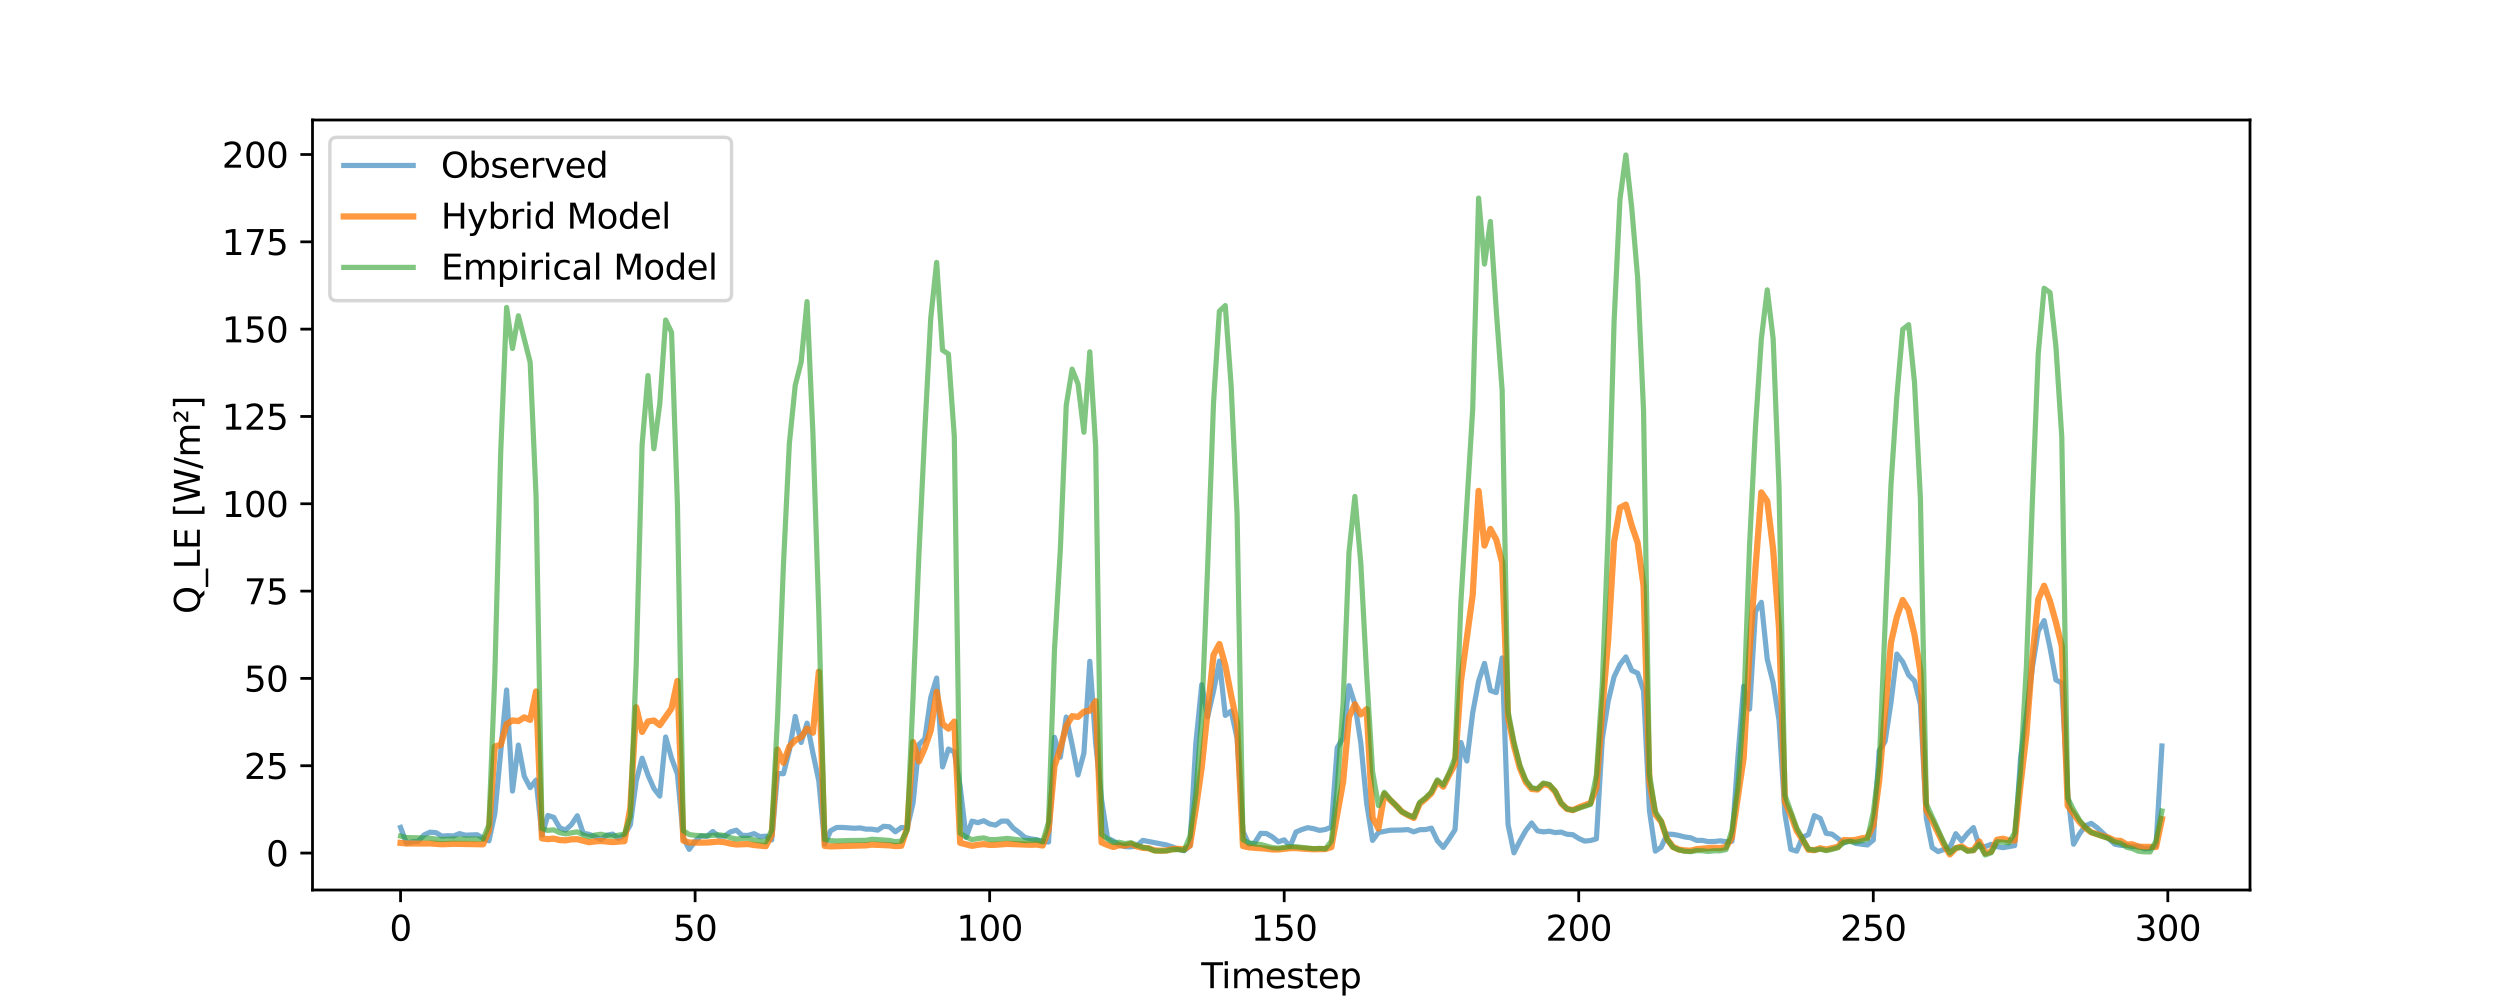 <?xml version="1.0" encoding="utf-8" standalone="no"?>
<!DOCTYPE svg PUBLIC "-//W3C//DTD SVG 1.1//EN"
  "http://www.w3.org/Graphics/SVG/1.1/DTD/svg11.dtd">
<svg xmlns:xlink="http://www.w3.org/1999/xlink" width="720pt" height="288pt" viewBox="0 0 720 288" xmlns="http://www.w3.org/2000/svg" version="1.1">
 <defs>
  <style type="text/css">*{stroke-linejoin: round; stroke-linecap: butt}</style>
 </defs>
 <g id="figure_1">
  <g id="patch_1">
   <path d="M 0 288 
L 720 288 
L 720 0 
L 0 0 
z
" style="fill: #ffffff"/>
  </g>
  <g id="axes_1">
   <g id="patch_2">
    <path d="M 90 256.32 
L 648 256.32 
L 648 34.56 
L 90 34.56 
z
" style="fill: #ffffff"/>
   </g>
   <g id="matplotlib.axis_1">
    <g id="xtick_1">
     <g id="line2d_1">
      <defs>
       <path id="ma897532a54" d="M 0 0 
L 0 3.5 
" style="stroke: #000000; stroke-width: 0.8"/>
      </defs>
      <g>
       <use xlink:href="#ma897532a54" x="115.364" y="256.32" style="stroke: #000000; stroke-width: 0.8"/>
      </g>
     </g>
     <g id="text_1">
      <!-- 0 -->
      <g transform="translate(112.182 270.918) scale(0.1 -0.1)">
       <defs>
        <path id="DejaVuSans-30" d="M 2034 4250 
Q 1547 4250 1301 3770 
Q 1056 3291 1056 2328 
Q 1056 1369 1301 889 
Q 1547 409 2034 409 
Q 2525 409 2770 889 
Q 3016 1369 3016 2328 
Q 3016 3291 2770 3770 
Q 2525 4250 2034 4250 
z
M 2034 4750 
Q 2819 4750 3233 4129 
Q 3647 3509 3647 2328 
Q 3647 1150 3233 529 
Q 2819 -91 2034 -91 
Q 1250 -91 836 529 
Q 422 1150 422 2328 
Q 422 3509 836 4129 
Q 1250 4750 2034 4750 
z
" transform="scale(0.016)"/>
       </defs>
       <use xlink:href="#DejaVuSans-30"/>
      </g>
     </g>
    </g>
    <g id="xtick_2">
     <g id="line2d_2">
      <g>
       <use xlink:href="#ma897532a54" x="200.192" y="256.32" style="stroke: #000000; stroke-width: 0.8"/>
      </g>
     </g>
     <g id="text_2">
      <!-- 50 -->
      <g transform="translate(193.829 270.918) scale(0.1 -0.1)">
       <defs>
        <path id="DejaVuSans-35" d="M 691 4666 
L 3169 4666 
L 3169 4134 
L 1269 4134 
L 1269 2991 
Q 1406 3038 1543 3061 
Q 1681 3084 1819 3084 
Q 2600 3084 3056 2656 
Q 3513 2228 3513 1497 
Q 3513 744 3044 326 
Q 2575 -91 1722 -91 
Q 1428 -91 1123 -41 
Q 819 9 494 109 
L 494 744 
Q 775 591 1075 516 
Q 1375 441 1709 441 
Q 2250 441 2565 725 
Q 2881 1009 2881 1497 
Q 2881 1984 2565 2268 
Q 2250 2553 1709 2553 
Q 1456 2553 1204 2497 
Q 953 2441 691 2322 
L 691 4666 
z
" transform="scale(0.016)"/>
       </defs>
       <use xlink:href="#DejaVuSans-35"/>
       <use xlink:href="#DejaVuSans-30" x="63.623"/>
      </g>
     </g>
    </g>
    <g id="xtick_3">
     <g id="line2d_3">
      <g>
       <use xlink:href="#ma897532a54" x="285.02" y="256.32" style="stroke: #000000; stroke-width: 0.8"/>
      </g>
     </g>
     <g id="text_3">
      <!-- 100 -->
      <g transform="translate(275.476 270.918) scale(0.1 -0.1)">
       <defs>
        <path id="DejaVuSans-31" d="M 794 531 
L 1825 531 
L 1825 4091 
L 703 3866 
L 703 4441 
L 1819 4666 
L 2450 4666 
L 2450 531 
L 3481 531 
L 3481 0 
L 794 0 
L 794 531 
z
" transform="scale(0.016)"/>
       </defs>
       <use xlink:href="#DejaVuSans-31"/>
       <use xlink:href="#DejaVuSans-30" x="63.623"/>
       <use xlink:href="#DejaVuSans-30" x="127.246"/>
      </g>
     </g>
    </g>
    <g id="xtick_4">
     <g id="line2d_4">
      <g>
       <use xlink:href="#ma897532a54" x="369.848" y="256.32" style="stroke: #000000; stroke-width: 0.8"/>
      </g>
     </g>
     <g id="text_4">
      <!-- 150 -->
      <g transform="translate(360.305 270.918) scale(0.1 -0.1)">
       <use xlink:href="#DejaVuSans-31"/>
       <use xlink:href="#DejaVuSans-35" x="63.623"/>
       <use xlink:href="#DejaVuSans-30" x="127.246"/>
      </g>
     </g>
    </g>
    <g id="xtick_5">
     <g id="line2d_5">
      <g>
       <use xlink:href="#ma897532a54" x="454.676" y="256.32" style="stroke: #000000; stroke-width: 0.8"/>
      </g>
     </g>
     <g id="text_5">
      <!-- 200 -->
      <g transform="translate(445.133 270.918) scale(0.1 -0.1)">
       <defs>
        <path id="DejaVuSans-32" d="M 1228 531 
L 3431 531 
L 3431 0 
L 469 0 
L 469 531 
Q 828 903 1448 1529 
Q 2069 2156 2228 2338 
Q 2531 2678 2651 2914 
Q 2772 3150 2772 3378 
Q 2772 3750 2511 3984 
Q 2250 4219 1831 4219 
Q 1534 4219 1204 4116 
Q 875 4013 500 3803 
L 500 4441 
Q 881 4594 1212 4672 
Q 1544 4750 1819 4750 
Q 2544 4750 2975 4387 
Q 3406 4025 3406 3419 
Q 3406 3131 3298 2873 
Q 3191 2616 2906 2266 
Q 2828 2175 2409 1742 
Q 1991 1309 1228 531 
z
" transform="scale(0.016)"/>
       </defs>
       <use xlink:href="#DejaVuSans-32"/>
       <use xlink:href="#DejaVuSans-30" x="63.623"/>
       <use xlink:href="#DejaVuSans-30" x="127.246"/>
      </g>
     </g>
    </g>
    <g id="xtick_6">
     <g id="line2d_6">
      <g>
       <use xlink:href="#ma897532a54" x="539.505" y="256.32" style="stroke: #000000; stroke-width: 0.8"/>
      </g>
     </g>
     <g id="text_6">
      <!-- 250 -->
      <g transform="translate(529.961 270.918) scale(0.1 -0.1)">
       <use xlink:href="#DejaVuSans-32"/>
       <use xlink:href="#DejaVuSans-35" x="63.623"/>
       <use xlink:href="#DejaVuSans-30" x="127.246"/>
      </g>
     </g>
    </g>
    <g id="xtick_7">
     <g id="line2d_7">
      <g>
       <use xlink:href="#ma897532a54" x="624.333" y="256.32" style="stroke: #000000; stroke-width: 0.8"/>
      </g>
     </g>
     <g id="text_7">
      <!-- 300 -->
      <g transform="translate(614.789 270.918) scale(0.1 -0.1)">
       <defs>
        <path id="DejaVuSans-33" d="M 2597 2516 
Q 3050 2419 3304 2112 
Q 3559 1806 3559 1356 
Q 3559 666 3084 287 
Q 2609 -91 1734 -91 
Q 1441 -91 1130 -33 
Q 819 25 488 141 
L 488 750 
Q 750 597 1062 519 
Q 1375 441 1716 441 
Q 2309 441 2620 675 
Q 2931 909 2931 1356 
Q 2931 1769 2642 2001 
Q 2353 2234 1838 2234 
L 1294 2234 
L 1294 2753 
L 1863 2753 
Q 2328 2753 2575 2939 
Q 2822 3125 2822 3475 
Q 2822 3834 2567 4026 
Q 2313 4219 1838 4219 
Q 1578 4219 1281 4162 
Q 984 4106 628 3988 
L 628 4550 
Q 988 4650 1302 4700 
Q 1616 4750 1894 4750 
Q 2613 4750 3031 4423 
Q 3450 4097 3450 3541 
Q 3450 3153 3228 2886 
Q 3006 2619 2597 2516 
z
" transform="scale(0.016)"/>
       </defs>
       <use xlink:href="#DejaVuSans-33"/>
       <use xlink:href="#DejaVuSans-30" x="63.623"/>
       <use xlink:href="#DejaVuSans-30" x="127.246"/>
      </g>
     </g>
    </g>
    <g id="text_8">
     <!-- Timestep -->
     <g transform="translate(345.951 284.597) scale(0.1 -0.1)">
      <defs>
       <path id="DejaVuSans-54" d="M -19 4666 
L 3928 4666 
L 3928 4134 
L 2272 4134 
L 2272 0 
L 1638 0 
L 1638 4134 
L -19 4134 
L -19 4666 
z
" transform="scale(0.016)"/>
       <path id="DejaVuSans-69" d="M 603 3500 
L 1178 3500 
L 1178 0 
L 603 0 
L 603 3500 
z
M 603 4863 
L 1178 4863 
L 1178 4134 
L 603 4134 
L 603 4863 
z
" transform="scale(0.016)"/>
       <path id="DejaVuSans-6d" d="M 3328 2828 
Q 3544 3216 3844 3400 
Q 4144 3584 4550 3584 
Q 5097 3584 5394 3201 
Q 5691 2819 5691 2113 
L 5691 0 
L 5113 0 
L 5113 2094 
Q 5113 2597 4934 2840 
Q 4756 3084 4391 3084 
Q 3944 3084 3684 2787 
Q 3425 2491 3425 1978 
L 3425 0 
L 2847 0 
L 2847 2094 
Q 2847 2600 2669 2842 
Q 2491 3084 2119 3084 
Q 1678 3084 1418 2786 
Q 1159 2488 1159 1978 
L 1159 0 
L 581 0 
L 581 3500 
L 1159 3500 
L 1159 2956 
Q 1356 3278 1631 3431 
Q 1906 3584 2284 3584 
Q 2666 3584 2933 3390 
Q 3200 3197 3328 2828 
z
" transform="scale(0.016)"/>
       <path id="DejaVuSans-65" d="M 3597 1894 
L 3597 1613 
L 953 1613 
Q 991 1019 1311 708 
Q 1631 397 2203 397 
Q 2534 397 2845 478 
Q 3156 559 3463 722 
L 3463 178 
Q 3153 47 2828 -22 
Q 2503 -91 2169 -91 
Q 1331 -91 842 396 
Q 353 884 353 1716 
Q 353 2575 817 3079 
Q 1281 3584 2069 3584 
Q 2775 3584 3186 3129 
Q 3597 2675 3597 1894 
z
M 3022 2063 
Q 3016 2534 2758 2815 
Q 2500 3097 2075 3097 
Q 1594 3097 1305 2825 
Q 1016 2553 972 2059 
L 3022 2063 
z
" transform="scale(0.016)"/>
       <path id="DejaVuSans-73" d="M 2834 3397 
L 2834 2853 
Q 2591 2978 2328 3040 
Q 2066 3103 1784 3103 
Q 1356 3103 1142 2972 
Q 928 2841 928 2578 
Q 928 2378 1081 2264 
Q 1234 2150 1697 2047 
L 1894 2003 
Q 2506 1872 2764 1633 
Q 3022 1394 3022 966 
Q 3022 478 2636 193 
Q 2250 -91 1575 -91 
Q 1294 -91 989 -36 
Q 684 19 347 128 
L 347 722 
Q 666 556 975 473 
Q 1284 391 1588 391 
Q 1994 391 2212 530 
Q 2431 669 2431 922 
Q 2431 1156 2273 1281 
Q 2116 1406 1581 1522 
L 1381 1569 
Q 847 1681 609 1914 
Q 372 2147 372 2553 
Q 372 3047 722 3315 
Q 1072 3584 1716 3584 
Q 2034 3584 2315 3537 
Q 2597 3491 2834 3397 
z
" transform="scale(0.016)"/>
       <path id="DejaVuSans-74" d="M 1172 4494 
L 1172 3500 
L 2356 3500 
L 2356 3053 
L 1172 3053 
L 1172 1153 
Q 1172 725 1289 603 
Q 1406 481 1766 481 
L 2356 481 
L 2356 0 
L 1766 0 
Q 1100 0 847 248 
Q 594 497 594 1153 
L 594 3053 
L 172 3053 
L 172 3500 
L 594 3500 
L 594 4494 
L 1172 4494 
z
" transform="scale(0.016)"/>
       <path id="DejaVuSans-70" d="M 1159 525 
L 1159 -1331 
L 581 -1331 
L 581 3500 
L 1159 3500 
L 1159 2969 
Q 1341 3281 1617 3432 
Q 1894 3584 2278 3584 
Q 2916 3584 3314 3078 
Q 3713 2572 3713 1747 
Q 3713 922 3314 415 
Q 2916 -91 2278 -91 
Q 1894 -91 1617 61 
Q 1341 213 1159 525 
z
M 3116 1747 
Q 3116 2381 2855 2742 
Q 2594 3103 2138 3103 
Q 1681 3103 1420 2742 
Q 1159 2381 1159 1747 
Q 1159 1113 1420 752 
Q 1681 391 2138 391 
Q 2594 391 2855 752 
Q 3116 1113 3116 1747 
z
" transform="scale(0.016)"/>
      </defs>
      <use xlink:href="#DejaVuSans-54"/>
      <use xlink:href="#DejaVuSans-69" x="57.959"/>
      <use xlink:href="#DejaVuSans-6d" x="85.742"/>
      <use xlink:href="#DejaVuSans-65" x="183.154"/>
      <use xlink:href="#DejaVuSans-73" x="244.678"/>
      <use xlink:href="#DejaVuSans-74" x="296.777"/>
      <use xlink:href="#DejaVuSans-65" x="335.986"/>
      <use xlink:href="#DejaVuSans-70" x="397.51"/>
     </g>
    </g>
   </g>
   <g id="matplotlib.axis_2">
    <g id="ytick_1">
     <g id="line2d_8">
      <defs>
       <path id="md0c79febe0" d="M 0 0 
L -3.5 0 
" style="stroke: #000000; stroke-width: 0.8"/>
      </defs>
      <g>
       <use xlink:href="#md0c79febe0" x="90" y="245.677" style="stroke: #000000; stroke-width: 0.8"/>
      </g>
     </g>
     <g id="text_9">
      <!-- 0 -->
      <g transform="translate(76.638 249.476) scale(0.1 -0.1)">
       <use xlink:href="#DejaVuSans-30"/>
      </g>
     </g>
    </g>
    <g id="ytick_2">
     <g id="line2d_9">
      <g>
       <use xlink:href="#md0c79febe0" x="90" y="220.529" style="stroke: #000000; stroke-width: 0.8"/>
      </g>
     </g>
     <g id="text_10">
      <!-- 25 -->
      <g transform="translate(70.275 224.329) scale(0.1 -0.1)">
       <use xlink:href="#DejaVuSans-32"/>
       <use xlink:href="#DejaVuSans-35" x="63.623"/>
      </g>
     </g>
    </g>
    <g id="ytick_3">
     <g id="line2d_10">
      <g>
       <use xlink:href="#md0c79febe0" x="90" y="195.382" style="stroke: #000000; stroke-width: 0.8"/>
      </g>
     </g>
     <g id="text_11">
      <!-- 50 -->
      <g transform="translate(70.275 199.181) scale(0.1 -0.1)">
       <use xlink:href="#DejaVuSans-35"/>
       <use xlink:href="#DejaVuSans-30" x="63.623"/>
      </g>
     </g>
    </g>
    <g id="ytick_4">
     <g id="line2d_11">
      <g>
       <use xlink:href="#md0c79febe0" x="90" y="170.235" style="stroke: #000000; stroke-width: 0.8"/>
      </g>
     </g>
     <g id="text_12">
      <!-- 75 -->
      <g transform="translate(70.275 174.034) scale(0.1 -0.1)">
       <defs>
        <path id="DejaVuSans-37" d="M 525 4666 
L 3525 4666 
L 3525 4397 
L 1831 0 
L 1172 0 
L 2766 4134 
L 525 4134 
L 525 4666 
z
" transform="scale(0.016)"/>
       </defs>
       <use xlink:href="#DejaVuSans-37"/>
       <use xlink:href="#DejaVuSans-35" x="63.623"/>
      </g>
     </g>
    </g>
    <g id="ytick_5">
     <g id="line2d_12">
      <g>
       <use xlink:href="#md0c79febe0" x="90" y="145.087" style="stroke: #000000; stroke-width: 0.8"/>
      </g>
     </g>
     <g id="text_13">
      <!-- 100 -->
      <g transform="translate(63.913 148.887) scale(0.1 -0.1)">
       <use xlink:href="#DejaVuSans-31"/>
       <use xlink:href="#DejaVuSans-30" x="63.623"/>
       <use xlink:href="#DejaVuSans-30" x="127.246"/>
      </g>
     </g>
    </g>
    <g id="ytick_6">
     <g id="line2d_13">
      <g>
       <use xlink:href="#md0c79febe0" x="90" y="119.94" style="stroke: #000000; stroke-width: 0.8"/>
      </g>
     </g>
     <g id="text_14">
      <!-- 125 -->
      <g transform="translate(63.913 123.739) scale(0.1 -0.1)">
       <use xlink:href="#DejaVuSans-31"/>
       <use xlink:href="#DejaVuSans-32" x="63.623"/>
       <use xlink:href="#DejaVuSans-35" x="127.246"/>
      </g>
     </g>
    </g>
    <g id="ytick_7">
     <g id="line2d_14">
      <g>
       <use xlink:href="#md0c79febe0" x="90" y="94.793" style="stroke: #000000; stroke-width: 0.8"/>
      </g>
     </g>
     <g id="text_15">
      <!-- 150 -->
      <g transform="translate(63.913 98.592) scale(0.1 -0.1)">
       <use xlink:href="#DejaVuSans-31"/>
       <use xlink:href="#DejaVuSans-35" x="63.623"/>
       <use xlink:href="#DejaVuSans-30" x="127.246"/>
      </g>
     </g>
    </g>
    <g id="ytick_8">
     <g id="line2d_15">
      <g>
       <use xlink:href="#md0c79febe0" x="90" y="69.645" style="stroke: #000000; stroke-width: 0.8"/>
      </g>
     </g>
     <g id="text_16">
      <!-- 175 -->
      <g transform="translate(63.913 73.445) scale(0.1 -0.1)">
       <use xlink:href="#DejaVuSans-31"/>
       <use xlink:href="#DejaVuSans-37" x="63.623"/>
       <use xlink:href="#DejaVuSans-35" x="127.246"/>
      </g>
     </g>
    </g>
    <g id="ytick_9">
     <g id="line2d_16">
      <g>
       <use xlink:href="#md0c79febe0" x="90" y="44.498" style="stroke: #000000; stroke-width: 0.8"/>
      </g>
     </g>
     <g id="text_17">
      <!-- 200 -->
      <g transform="translate(63.913 48.297) scale(0.1 -0.1)">
       <use xlink:href="#DejaVuSans-32"/>
       <use xlink:href="#DejaVuSans-30" x="63.623"/>
       <use xlink:href="#DejaVuSans-30" x="127.246"/>
      </g>
     </g>
    </g>
    <g id="text_18">
     <!-- Q_LE [W/m²] -->
     <g transform="translate(57.555 176.815) rotate(-90) scale(0.1 -0.1)">
      <defs>
       <path id="DejaVuSans-51" d="M 2522 4238 
Q 1834 4238 1429 3725 
Q 1025 3213 1025 2328 
Q 1025 1447 1429 934 
Q 1834 422 2522 422 
Q 3209 422 3611 934 
Q 4013 1447 4013 2328 
Q 4013 3213 3611 3725 
Q 3209 4238 2522 4238 
z
M 3406 84 
L 4238 -825 
L 3475 -825 
L 2784 -78 
Q 2681 -84 2626 -87 
Q 2572 -91 2522 -91 
Q 1538 -91 948 567 
Q 359 1225 359 2328 
Q 359 3434 948 4092 
Q 1538 4750 2522 4750 
Q 3503 4750 4090 4092 
Q 4678 3434 4678 2328 
Q 4678 1516 4351 937 
Q 4025 359 3406 84 
z
" transform="scale(0.016)"/>
       <path id="DejaVuSans-5f" d="M 3263 -1063 
L 3263 -1509 
L -63 -1509 
L -63 -1063 
L 3263 -1063 
z
" transform="scale(0.016)"/>
       <path id="DejaVuSans-4c" d="M 628 4666 
L 1259 4666 
L 1259 531 
L 3531 531 
L 3531 0 
L 628 0 
L 628 4666 
z
" transform="scale(0.016)"/>
       <path id="DejaVuSans-45" d="M 628 4666 
L 3578 4666 
L 3578 4134 
L 1259 4134 
L 1259 2753 
L 3481 2753 
L 3481 2222 
L 1259 2222 
L 1259 531 
L 3634 531 
L 3634 0 
L 628 0 
L 628 4666 
z
" transform="scale(0.016)"/>
       <path id="DejaVuSans-20" transform="scale(0.016)"/>
       <path id="DejaVuSans-5b" d="M 550 4863 
L 1875 4863 
L 1875 4416 
L 1125 4416 
L 1125 -397 
L 1875 -397 
L 1875 -844 
L 550 -844 
L 550 4863 
z
" transform="scale(0.016)"/>
       <path id="DejaVuSans-57" d="M 213 4666 
L 850 4666 
L 1831 722 
L 2809 4666 
L 3519 4666 
L 4500 722 
L 5478 4666 
L 6119 4666 
L 4947 0 
L 4153 0 
L 3169 4050 
L 2175 0 
L 1381 0 
L 213 4666 
z
" transform="scale(0.016)"/>
       <path id="DejaVuSans-2f" d="M 1625 4666 
L 2156 4666 
L 531 -594 
L 0 -594 
L 1625 4666 
z
" transform="scale(0.016)"/>
       <path id="DejaVuSans-b2" d="M 838 2444 
L 2163 2444 
L 2163 2088 
L 294 2088 
L 294 2431 
Q 400 2528 597 2703 
Q 1672 3656 1672 3950 
Q 1672 4156 1509 4282 
Q 1347 4409 1081 4409 
Q 919 4409 728 4354 
Q 538 4300 313 4191 
L 313 4575 
Q 553 4663 761 4706 
Q 969 4750 1147 4750 
Q 1600 4750 1872 4544 
Q 2144 4338 2144 4000 
Q 2144 3566 1109 2678 
Q 934 2528 838 2444 
z
" transform="scale(0.016)"/>
       <path id="DejaVuSans-5d" d="M 1947 4863 
L 1947 -844 
L 622 -844 
L 622 -397 
L 1369 -397 
L 1369 4416 
L 622 4416 
L 622 4863 
L 1947 4863 
z
" transform="scale(0.016)"/>
      </defs>
      <use xlink:href="#DejaVuSans-51"/>
      <use xlink:href="#DejaVuSans-5f" x="78.711"/>
      <use xlink:href="#DejaVuSans-4c" x="128.711"/>
      <use xlink:href="#DejaVuSans-45" x="184.424"/>
      <use xlink:href="#DejaVuSans-20" x="247.607"/>
      <use xlink:href="#DejaVuSans-5b" x="279.395"/>
      <use xlink:href="#DejaVuSans-57" x="318.408"/>
      <use xlink:href="#DejaVuSans-2f" x="417.285"/>
      <use xlink:href="#DejaVuSans-6d" x="450.977"/>
      <use xlink:href="#DejaVuSans-b2" x="548.389"/>
      <use xlink:href="#DejaVuSans-5d" x="588.477"/>
     </g>
    </g>
   </g>
   <g id="line2d_17">
    <path d="M 115.364 238.302 
L 117.06 242.846 
L 118.757 242.439 
L 120.453 242.291 
L 122.15 240.456 
L 123.846 239.667 
L 125.543 239.803 
L 127.24 240.8 
L 128.936 240.676 
L 130.633 240.76 
L 132.329 240.081 
L 134.026 240.524 
L 137.419 240.407 
L 139.116 241.421 
L 140.812 242.157 
L 142.509 234.359 
L 145.902 198.722 
L 147.598 227.825 
L 149.295 214.582 
L 150.991 223.584 
L 152.688 226.834 
L 154.385 224.682 
L 156.081 240.5 
L 157.778 234.857 
L 159.474 235.387 
L 161.171 238.383 
L 162.867 239.065 
L 164.564 237.503 
L 166.261 234.943 
L 167.957 239.964 
L 169.654 240.296 
L 171.35 240.938 
L 173.047 241.785 
L 174.743 240.527 
L 176.44 240.224 
L 178.137 241.466 
L 179.833 240.432 
L 181.53 237.583 
L 183.226 224.942 
L 184.923 218.368 
L 186.619 223.213 
L 188.316 227.079 
L 190.012 229.276 
L 191.709 212.254 
L 193.406 218.352 
L 195.102 222.925 
L 196.799 241.304 
L 198.495 244.61 
L 200.192 242.278 
L 201.888 240.753 
L 203.585 240.848 
L 205.282 239.475 
L 206.978 240.833 
L 208.675 240.829 
L 210.371 239.579 
L 212.068 239.094 
L 213.764 240.604 
L 215.461 240.604 
L 217.157 240.092 
L 218.854 240.956 
L 220.551 240.814 
L 222.247 241.902 
L 223.944 222.793 
L 225.64 222.812 
L 227.337 216.075 
L 229.033 206.337 
L 230.73 213.827 
L 232.427 208.268 
L 234.123 216.888 
L 235.82 224.92 
L 237.516 243.084 
L 239.213 239.25 
L 240.909 238.324 
L 242.606 238.296 
L 245.999 238.539 
L 247.696 238.442 
L 249.392 238.789 
L 251.089 238.801 
L 252.785 239.075 
L 254.482 237.97 
L 256.178 238.118 
L 257.875 239.55 
L 259.572 238.327 
L 261.268 238.442 
L 262.965 231.247 
L 264.661 214.45 
L 266.358 212.736 
L 268.054 200.865 
L 269.751 195.288 
L 271.448 220.88 
L 273.144 215.731 
L 274.841 216.55 
L 276.537 226.66 
L 278.234 241.14 
L 279.93 236.483 
L 281.627 236.925 
L 283.324 236.375 
L 285.02 237.302 
L 286.717 237.633 
L 288.413 236.483 
L 290.11 236.489 
L 291.806 238.481 
L 293.503 239.76 
L 295.199 241.187 
L 296.896 241.592 
L 298.593 241.847 
L 300.289 242.337 
L 301.986 242.501 
L 303.682 212.353 
L 305.379 218.09 
L 307.075 206.514 
L 308.772 214.5 
L 310.469 223.186 
L 312.165 216.888 
L 313.862 190.461 
L 315.558 214.068 
L 317.255 230.351 
L 318.951 241.357 
L 320.648 242.209 
L 322.344 243.342 
L 324.041 243.834 
L 325.738 243.896 
L 327.434 243.524 
L 329.131 242.034 
L 335.917 243.336 
L 337.614 243.889 
L 339.31 244.58 
L 341.007 245.01 
L 342.703 243.651 
L 344.4 214.089 
L 346.096 197.208 
L 347.793 206.487 
L 349.49 199.064 
L 351.186 190.401 
L 352.883 206.035 
L 354.579 204.809 
L 356.276 212.603 
L 357.972 239.43 
L 359.669 243.149 
L 361.365 242.714 
L 363.062 240.006 
L 364.759 240.065 
L 366.455 241.04 
L 368.152 242.445 
L 369.848 241.873 
L 371.545 243.82 
L 373.241 239.615 
L 374.938 238.899 
L 376.635 238.368 
L 378.331 238.661 
L 380.028 239.157 
L 381.724 238.889 
L 383.421 238.196 
L 385.117 215.327 
L 386.814 212.576 
L 388.51 197.464 
L 390.207 202.788 
L 391.904 213.908 
L 393.6 231.351 
L 395.297 242.028 
L 396.993 239.756 
L 400.386 239.116 
L 403.78 239.035 
L 405.476 238.913 
L 407.173 239.565 
L 408.869 238.954 
L 410.566 238.912 
L 412.262 238.52 
L 413.959 242.147 
L 415.656 244.041 
L 417.352 241.619 
L 419.049 238.966 
L 420.745 213.851 
L 422.442 219.167 
L 424.138 205.291 
L 425.835 196.199 
L 427.531 191.063 
L 429.228 198.87 
L 430.925 199.458 
L 432.621 189.483 
L 434.318 237.482 
L 436.014 245.616 
L 437.711 242.255 
L 439.407 239.228 
L 441.104 237.028 
L 442.801 239.278 
L 444.497 239.585 
L 446.194 239.387 
L 447.89 239.786 
L 449.587 239.644 
L 451.283 240.267 
L 452.98 240.386 
L 454.676 241.478 
L 456.373 242.236 
L 458.07 242.073 
L 459.766 241.576 
L 461.463 212.744 
L 463.159 201.973 
L 464.856 194.912 
L 466.552 191.408 
L 468.249 189.194 
L 469.946 193.091 
L 471.642 193.872 
L 473.339 198.892 
L 475.035 233.433 
L 476.732 245.122 
L 478.428 244 
L 480.125 240.216 
L 481.822 240.3 
L 483.518 240.609 
L 485.215 241.048 
L 486.911 241.269 
L 488.608 242.025 
L 490.304 242.046 
L 492.001 242.39 
L 493.697 242.36 
L 495.394 242.164 
L 497.091 242.414 
L 498.787 242.279 
L 500.484 218.49 
L 502.18 197.64 
L 503.877 204.216 
L 505.573 176.079 
L 507.27 173.472 
L 508.967 189.854 
L 510.663 196.627 
L 512.36 207.482 
L 514.056 234.345 
L 515.753 244.606 
L 517.449 245.129 
L 519.146 241.124 
L 520.843 240.328 
L 522.539 234.902 
L 524.236 235.696 
L 525.932 239.999 
L 527.629 240.24 
L 531.022 242.766 
L 532.718 242.055 
L 534.415 242.893 
L 537.808 243.349 
L 539.505 241.933 
L 541.201 216.202 
L 542.898 213.564 
L 544.594 202.39 
L 546.291 188.379 
L 547.988 190.628 
L 549.684 194.406 
L 551.381 196.106 
L 553.077 202.834 
L 554.774 235.572 
L 556.47 244.093 
L 558.167 245.263 
L 559.863 244.629 
L 561.56 244.169 
L 563.257 240.11 
L 564.953 242.17 
L 566.65 240.037 
L 568.346 238.345 
L 570.043 243.78 
L 571.739 243.813 
L 573.436 243.177 
L 575.133 243.828 
L 576.829 244.131 
L 580.222 243.528 
L 581.919 218.39 
L 583.615 205.943 
L 585.312 192.3 
L 587.009 181.762 
L 588.705 178.729 
L 590.402 186.539 
L 592.098 195.813 
L 593.795 196.73 
L 595.491 228.357 
L 597.188 243.122 
L 598.884 240.148 
L 600.581 237.817 
L 602.278 237.127 
L 603.974 238.371 
L 607.367 241.56 
L 609.064 243.14 
L 610.76 243.449 
L 612.457 243.446 
L 614.154 243.883 
L 615.85 243.664 
L 617.547 244.44 
L 619.243 244.352 
L 620.94 243.528 
L 622.636 214.843 
L 622.636 214.843 
" clip-path="url(#p03abf62f3f)" style="fill: none; stroke: #1f77b4; stroke-opacity: 0.6; stroke-width: 1.5; stroke-linecap: square"/>
   </g>
   <g id="line2d_18">
    <path d="M 115.364 242.756 
L 117.06 242.925 
L 123.846 242.909 
L 127.24 243.148 
L 130.633 243.014 
L 139.116 243.157 
L 140.812 239.263 
L 142.509 214.983 
L 144.205 214.56 
L 145.902 208.563 
L 147.598 207.484 
L 149.295 207.677 
L 150.991 206.614 
L 152.688 207.318 
L 154.385 199.148 
L 156.081 241.454 
L 157.778 241.676 
L 159.474 241.523 
L 161.171 241.934 
L 162.867 242.026 
L 164.564 241.718 
L 166.261 241.691 
L 169.654 242.564 
L 171.35 242.321 
L 173.047 242.204 
L 176.44 242.525 
L 179.833 242.238 
L 181.53 232.608 
L 183.226 203.687 
L 184.923 210.796 
L 186.619 207.781 
L 188.316 207.498 
L 190.012 208.839 
L 193.406 204.017 
L 195.102 196.119 
L 196.799 242.097 
L 198.495 242.662 
L 203.585 242.661 
L 206.978 242.38 
L 208.675 242.554 
L 210.371 242.961 
L 212.068 243.215 
L 215.461 243.083 
L 217.157 243.375 
L 220.551 243.696 
L 222.247 240.52 
L 223.944 215.857 
L 225.64 219.672 
L 227.337 214.977 
L 229.033 213.212 
L 230.73 212.304 
L 232.427 209.849 
L 234.123 211.014 
L 235.82 193.458 
L 237.516 243.634 
L 239.213 243.76 
L 244.303 243.603 
L 249.392 243.466 
L 251.089 243.247 
L 256.178 243.464 
L 257.875 243.679 
L 259.572 243.58 
L 261.268 238.48 
L 262.965 213.708 
L 264.661 219.266 
L 266.358 215.362 
L 268.054 210.371 
L 269.751 199.243 
L 271.448 208.494 
L 273.144 209.858 
L 274.841 207.817 
L 276.537 242.737 
L 279.93 243.608 
L 281.627 243.293 
L 283.324 243.109 
L 285.02 243.339 
L 286.717 243.297 
L 290.11 243.041 
L 296.896 243.296 
L 298.593 243.231 
L 300.289 243.505 
L 301.986 239.04 
L 303.682 220.696 
L 305.379 215.476 
L 307.075 209.113 
L 308.772 206.254 
L 310.469 206.464 
L 312.165 204.975 
L 313.862 204.665 
L 315.558 201.961 
L 317.255 242.64 
L 318.951 243.359 
L 320.648 243.929 
L 322.344 243.422 
L 324.041 243.519 
L 325.738 243.069 
L 327.434 243.765 
L 329.131 244.19 
L 330.827 244.305 
L 332.524 244.913 
L 334.22 245.011 
L 335.917 244.937 
L 337.614 244.568 
L 339.31 244.444 
L 341.007 244.619 
L 342.703 243.467 
L 344.4 232.911 
L 346.096 220.974 
L 349.49 188.628 
L 351.186 185.491 
L 352.883 191.587 
L 354.579 200.356 
L 356.276 208.336 
L 357.972 243.645 
L 359.669 244.034 
L 364.759 244.419 
L 366.455 244.642 
L 368.152 244.658 
L 371.545 244.259 
L 373.241 244.245 
L 376.635 244.503 
L 378.331 244.58 
L 381.724 244.518 
L 383.421 243.967 
L 386.814 225.141 
L 388.51 206.535 
L 390.207 202.819 
L 391.904 205.748 
L 393.6 204.239 
L 395.297 235.496 
L 396.993 238.599 
L 398.69 228.667 
L 400.386 230.423 
L 402.083 232.013 
L 403.78 233.796 
L 405.476 234.76 
L 407.173 235.566 
L 408.869 231.458 
L 410.566 230.086 
L 412.262 228.423 
L 413.959 225.035 
L 415.656 226.56 
L 417.352 223.171 
L 419.049 220.054 
L 420.745 196.214 
L 424.138 171.327 
L 425.835 141.376 
L 427.531 157.116 
L 429.228 152.335 
L 430.925 155.415 
L 432.621 161.992 
L 434.318 206.578 
L 436.014 214.803 
L 437.711 221.148 
L 439.407 225.196 
L 441.104 227.218 
L 442.801 227.386 
L 444.497 225.85 
L 446.194 226.201 
L 447.89 227.995 
L 449.587 231.336 
L 451.283 232.972 
L 452.98 233.322 
L 454.676 232.532 
L 458.07 231.287 
L 459.766 226.813 
L 461.463 204.419 
L 463.159 184.239 
L 464.856 156.094 
L 466.552 146.229 
L 468.249 145.327 
L 469.946 151.391 
L 471.642 156.311 
L 473.339 168.746 
L 475.035 225.054 
L 476.732 234.555 
L 478.428 236.635 
L 480.125 241.64 
L 481.822 243.907 
L 483.518 244.66 
L 485.215 244.92 
L 486.911 244.998 
L 488.608 244.562 
L 492.001 244.271 
L 493.697 244.174 
L 495.394 244.249 
L 497.091 243.952 
L 498.787 241.231 
L 502.18 218.165 
L 503.877 187.404 
L 505.573 163.692 
L 507.27 141.814 
L 508.967 144.332 
L 510.663 158.253 
L 512.36 180.959 
L 514.056 230.931 
L 515.753 234.699 
L 517.449 239.25 
L 519.146 241.844 
L 520.843 244.729 
L 522.539 244.844 
L 524.236 244.304 
L 525.932 244.67 
L 529.325 243.871 
L 531.022 241.935 
L 532.718 242.023 
L 534.415 241.876 
L 536.112 241.464 
L 537.808 241.194 
L 539.505 237.723 
L 541.201 224.821 
L 544.594 185.101 
L 546.291 177.691 
L 547.988 172.804 
L 549.684 175.636 
L 551.381 182.804 
L 553.077 193.505 
L 554.774 233.324 
L 556.47 236.376 
L 559.863 243.311 
L 561.56 246.071 
L 563.257 244.269 
L 564.953 243.752 
L 566.65 244.913 
L 568.346 244.838 
L 570.043 242.345 
L 571.739 245.737 
L 573.436 245.277 
L 575.133 241.863 
L 576.829 241.551 
L 578.526 242.034 
L 580.222 242.065 
L 581.919 225.927 
L 583.615 211.379 
L 585.312 189.465 
L 587.009 172.644 
L 588.705 168.699 
L 590.402 173.136 
L 592.098 179.198 
L 593.795 186.099 
L 595.491 232.008 
L 598.884 236.748 
L 600.581 238.445 
L 602.278 239.699 
L 605.671 240.785 
L 607.367 241.274 
L 609.064 242.107 
L 610.76 242.172 
L 612.457 243.211 
L 614.154 243.172 
L 615.85 243.863 
L 620.94 243.937 
L 622.636 235.925 
L 622.636 235.925 
" clip-path="url(#p03abf62f3f)" style="fill: none; stroke: #ff7f0e; stroke-opacity: 0.8; stroke-width: 1.8; stroke-linecap: square"/>
   </g>
   <g id="line2d_19">
    <path d="M 115.364 240.788 
L 117.06 241.211 
L 123.846 241.399 
L 125.543 241.662 
L 127.24 241.781 
L 130.633 241.604 
L 137.419 241.626 
L 139.116 241.653 
L 140.812 237.523 
L 142.509 194.309 
L 144.205 130.207 
L 145.902 88.548 
L 147.598 100.36 
L 149.295 90.955 
L 152.688 104.354 
L 154.385 142.928 
L 156.081 238.607 
L 157.778 239.147 
L 159.474 238.999 
L 161.171 239.819 
L 162.867 240.144 
L 166.261 239.568 
L 167.957 240.464 
L 169.654 240.97 
L 171.35 240.492 
L 173.047 240.258 
L 174.743 240.653 
L 176.44 240.809 
L 179.833 240.245 
L 181.53 235.182 
L 183.226 191.472 
L 184.923 128.163 
L 186.619 108.167 
L 188.316 129.24 
L 190.012 116.286 
L 191.709 92.163 
L 193.406 95.707 
L 195.102 145.261 
L 196.799 239.238 
L 198.495 240.339 
L 200.192 240.585 
L 203.585 240.747 
L 206.978 240.428 
L 208.675 240.615 
L 210.371 241.253 
L 212.068 241.636 
L 213.764 241.445 
L 215.461 241.422 
L 217.157 241.873 
L 220.551 242.481 
L 222.247 239.119 
L 223.944 206.473 
L 225.64 162.466 
L 227.337 127.689 
L 229.033 110.937 
L 230.73 104.288 
L 232.427 86.872 
L 234.123 124.89 
L 235.82 176.466 
L 237.516 241.751 
L 239.213 242.114 
L 240.909 242.185 
L 244.303 242.079 
L 249.392 242.014 
L 251.089 241.695 
L 256.178 242.045 
L 257.875 242.398 
L 259.572 242.251 
L 261.268 239.066 
L 262.965 200.683 
L 264.661 159.515 
L 266.358 123.855 
L 268.054 91.659 
L 269.751 75.577 
L 271.448 100.843 
L 273.144 101.961 
L 274.841 125.698 
L 276.537 239.977 
L 278.234 241.039 
L 279.93 241.831 
L 281.627 241.496 
L 283.324 241.319 
L 285.02 241.802 
L 286.717 241.801 
L 290.11 241.456 
L 295.199 242.11 
L 298.593 241.965 
L 300.289 242.466 
L 301.986 236.77 
L 303.682 187.396 
L 305.379 158.257 
L 307.075 116.748 
L 308.772 106.323 
L 310.469 110.563 
L 312.165 124.486 
L 313.862 101.335 
L 315.558 128.705 
L 317.255 240.279 
L 318.951 241.603 
L 320.648 242.656 
L 322.344 242.588 
L 324.041 242.962 
L 325.738 242.686 
L 327.434 243.443 
L 329.131 244.04 
L 330.827 244.297 
L 332.524 245.057 
L 335.917 245.048 
L 337.614 244.722 
L 339.31 244.685 
L 341.007 244.905 
L 342.703 240.899 
L 344.4 228.656 
L 346.096 206.495 
L 347.793 163.404 
L 349.49 116.082 
L 351.186 89.605 
L 352.883 88.016 
L 354.579 111.262 
L 356.276 148.154 
L 357.972 241.816 
L 359.669 242.756 
L 361.365 243.052 
L 363.062 243.192 
L 366.455 244.116 
L 368.152 244.263 
L 371.545 243.814 
L 373.241 243.86 
L 378.331 244.418 
L 380.028 244.323 
L 381.724 244.472 
L 383.421 242.253 
L 385.117 227.299 
L 386.814 202.485 
L 388.51 159.067 
L 390.207 142.993 
L 391.904 162.084 
L 393.6 194.259 
L 395.297 222.218 
L 396.993 232.008 
L 398.69 228.161 
L 400.386 230.253 
L 403.78 233.799 
L 405.476 234.699 
L 407.173 235.316 
L 408.869 231.082 
L 410.566 229.773 
L 412.262 228.064 
L 413.959 224.582 
L 415.656 226.058 
L 417.352 222.629 
L 419.049 218.171 
L 420.745 173.269 
L 424.138 117.869 
L 425.835 57.054 
L 427.531 76.059 
L 429.228 63.793 
L 430.925 89.384 
L 432.621 112.487 
L 434.318 204.862 
L 436.014 213.671 
L 437.711 220.339 
L 439.407 224.637 
L 441.104 226.863 
L 442.801 227.167 
L 444.497 225.508 
L 446.194 225.895 
L 447.89 227.822 
L 449.587 231.229 
L 451.283 232.939 
L 452.98 233.337 
L 458.07 231.681 
L 459.766 223.214 
L 461.463 197.146 
L 463.159 152.979 
L 464.856 92.627 
L 466.552 57.389 
L 468.249 44.64 
L 469.946 59.895 
L 471.642 80.015 
L 473.339 118.215 
L 475.035 222.887 
L 476.732 233.74 
L 478.428 236.547 
L 480.125 241.705 
L 481.822 244.012 
L 483.518 244.763 
L 485.215 245.173 
L 486.911 245.284 
L 488.608 244.977 
L 490.304 245.025 
L 492.001 245.216 
L 493.697 245.017 
L 495.394 245.02 
L 497.091 244.682 
L 498.787 239.142 
L 500.484 226.88 
L 502.18 204.145 
L 503.877 156.934 
L 505.573 123.134 
L 507.27 97.59 
L 508.967 83.485 
L 510.663 97.512 
L 512.36 140.326 
L 514.056 229.003 
L 517.449 238.475 
L 520.843 244.579 
L 522.539 244.857 
L 524.236 244.572 
L 525.932 244.983 
L 527.629 244.621 
L 529.325 244.136 
L 531.022 242.582 
L 532.718 242.341 
L 534.415 242.533 
L 536.112 242.162 
L 537.808 241.642 
L 539.505 234.06 
L 541.201 220.404 
L 544.594 139.812 
L 546.291 114.221 
L 547.988 94.849 
L 549.684 93.51 
L 551.381 110.159 
L 553.077 143.574 
L 554.774 231.52 
L 559.863 242.718 
L 561.56 245.658 
L 563.257 244.216 
L 564.953 244.08 
L 566.65 245.168 
L 568.346 244.949 
L 570.043 243.181 
L 571.739 246.24 
L 573.436 245.599 
L 575.133 242.441 
L 576.829 242.537 
L 578.526 242.761 
L 580.222 239.855 
L 581.919 221.831 
L 583.615 191.687 
L 585.312 144.718 
L 587.009 101.961 
L 588.705 83.017 
L 590.402 84.245 
L 592.098 99.712 
L 593.795 125.932 
L 595.491 229.863 
L 597.188 233.243 
L 598.884 236.15 
L 600.581 238.227 
L 602.278 239.731 
L 607.367 241.563 
L 609.064 242.468 
L 610.76 242.876 
L 612.457 244.023 
L 614.154 244.399 
L 615.85 245.14 
L 617.547 245.333 
L 619.243 245.354 
L 620.94 242.156 
L 622.636 233.572 
L 622.636 233.572 
" clip-path="url(#p03abf62f3f)" style="fill: none; stroke: #2ca02c; stroke-opacity: 0.6; stroke-width: 1.5; stroke-linecap: square"/>
   </g>
   <g id="patch_3">
    <path d="M 90 256.32 
L 90 34.56 
" style="fill: none; stroke: #000000; stroke-width: 0.8; stroke-linejoin: miter; stroke-linecap: square"/>
   </g>
   <g id="patch_4">
    <path d="M 648 256.32 
L 648 34.56 
" style="fill: none; stroke: #000000; stroke-width: 0.8; stroke-linejoin: miter; stroke-linecap: square"/>
   </g>
   <g id="patch_5">
    <path d="M 90 256.32 
L 648 256.32 
" style="fill: none; stroke: #000000; stroke-width: 0.8; stroke-linejoin: miter; stroke-linecap: square"/>
   </g>
   <g id="patch_6">
    <path d="M 90 34.56 
L 648 34.56 
" style="fill: none; stroke: #000000; stroke-width: 0.8; stroke-linejoin: miter; stroke-linecap: square"/>
   </g>
   <g id="legend_1">
    <g id="patch_7">
     <path d="M 97 86.594 
L 208.684 86.594 
Q 210.684 86.594 210.684 84.594 
L 210.684 41.56 
Q 210.684 39.56 208.684 39.56 
L 97 39.56 
Q 95 39.56 95 41.56 
L 95 84.594 
Q 95 86.594 97 86.594 
z
" style="fill: #ffffff; opacity: 0.8; stroke: #cccccc; stroke-linejoin: miter"/>
    </g>
    <g id="line2d_20">
     <path d="M 99 47.658 
L 109 47.658 
L 119 47.658 
" style="fill: none; stroke: #1f77b4; stroke-opacity: 0.6; stroke-width: 1.5; stroke-linecap: square"/>
    </g>
    <g id="text_19">
     <!-- Observed -->
     <g transform="translate(127 51.158) scale(0.1 -0.1)">
      <defs>
       <path id="DejaVuSans-4f" d="M 2522 4238 
Q 1834 4238 1429 3725 
Q 1025 3213 1025 2328 
Q 1025 1447 1429 934 
Q 1834 422 2522 422 
Q 3209 422 3611 934 
Q 4013 1447 4013 2328 
Q 4013 3213 3611 3725 
Q 3209 4238 2522 4238 
z
M 2522 4750 
Q 3503 4750 4090 4092 
Q 4678 3434 4678 2328 
Q 4678 1225 4090 567 
Q 3503 -91 2522 -91 
Q 1538 -91 948 565 
Q 359 1222 359 2328 
Q 359 3434 948 4092 
Q 1538 4750 2522 4750 
z
" transform="scale(0.016)"/>
       <path id="DejaVuSans-62" d="M 3116 1747 
Q 3116 2381 2855 2742 
Q 2594 3103 2138 3103 
Q 1681 3103 1420 2742 
Q 1159 2381 1159 1747 
Q 1159 1113 1420 752 
Q 1681 391 2138 391 
Q 2594 391 2855 752 
Q 3116 1113 3116 1747 
z
M 1159 2969 
Q 1341 3281 1617 3432 
Q 1894 3584 2278 3584 
Q 2916 3584 3314 3078 
Q 3713 2572 3713 1747 
Q 3713 922 3314 415 
Q 2916 -91 2278 -91 
Q 1894 -91 1617 61 
Q 1341 213 1159 525 
L 1159 0 
L 581 0 
L 581 4863 
L 1159 4863 
L 1159 2969 
z
" transform="scale(0.016)"/>
       <path id="DejaVuSans-72" d="M 2631 2963 
Q 2534 3019 2420 3045 
Q 2306 3072 2169 3072 
Q 1681 3072 1420 2755 
Q 1159 2438 1159 1844 
L 1159 0 
L 581 0 
L 581 3500 
L 1159 3500 
L 1159 2956 
Q 1341 3275 1631 3429 
Q 1922 3584 2338 3584 
Q 2397 3584 2469 3576 
Q 2541 3569 2628 3553 
L 2631 2963 
z
" transform="scale(0.016)"/>
       <path id="DejaVuSans-76" d="M 191 3500 
L 800 3500 
L 1894 563 
L 2988 3500 
L 3597 3500 
L 2284 0 
L 1503 0 
L 191 3500 
z
" transform="scale(0.016)"/>
       <path id="DejaVuSans-64" d="M 2906 2969 
L 2906 4863 
L 3481 4863 
L 3481 0 
L 2906 0 
L 2906 525 
Q 2725 213 2448 61 
Q 2172 -91 1784 -91 
Q 1150 -91 751 415 
Q 353 922 353 1747 
Q 353 2572 751 3078 
Q 1150 3584 1784 3584 
Q 2172 3584 2448 3432 
Q 2725 3281 2906 2969 
z
M 947 1747 
Q 947 1113 1208 752 
Q 1469 391 1925 391 
Q 2381 391 2643 752 
Q 2906 1113 2906 1747 
Q 2906 2381 2643 2742 
Q 2381 3103 1925 3103 
Q 1469 3103 1208 2742 
Q 947 2381 947 1747 
z
" transform="scale(0.016)"/>
      </defs>
      <use xlink:href="#DejaVuSans-4f"/>
      <use xlink:href="#DejaVuSans-62" x="78.711"/>
      <use xlink:href="#DejaVuSans-73" x="142.188"/>
      <use xlink:href="#DejaVuSans-65" x="194.287"/>
      <use xlink:href="#DejaVuSans-72" x="255.811"/>
      <use xlink:href="#DejaVuSans-76" x="296.924"/>
      <use xlink:href="#DejaVuSans-65" x="356.104"/>
      <use xlink:href="#DejaVuSans-64" x="417.627"/>
     </g>
    </g>
    <g id="line2d_21">
     <path d="M 99 62.337 
L 109 62.337 
L 119 62.337 
" style="fill: none; stroke: #ff7f0e; stroke-opacity: 0.8; stroke-width: 1.8; stroke-linecap: square"/>
    </g>
    <g id="text_20">
     <!-- Hybrid Model -->
     <g transform="translate(127 65.837) scale(0.1 -0.1)">
      <defs>
       <path id="DejaVuSans-48" d="M 628 4666 
L 1259 4666 
L 1259 2753 
L 3553 2753 
L 3553 4666 
L 4184 4666 
L 4184 0 
L 3553 0 
L 3553 2222 
L 1259 2222 
L 1259 0 
L 628 0 
L 628 4666 
z
" transform="scale(0.016)"/>
       <path id="DejaVuSans-79" d="M 2059 -325 
Q 1816 -950 1584 -1140 
Q 1353 -1331 966 -1331 
L 506 -1331 
L 506 -850 
L 844 -850 
Q 1081 -850 1212 -737 
Q 1344 -625 1503 -206 
L 1606 56 
L 191 3500 
L 800 3500 
L 1894 763 
L 2988 3500 
L 3597 3500 
L 2059 -325 
z
" transform="scale(0.016)"/>
       <path id="DejaVuSans-4d" d="M 628 4666 
L 1569 4666 
L 2759 1491 
L 3956 4666 
L 4897 4666 
L 4897 0 
L 4281 0 
L 4281 4097 
L 3078 897 
L 2444 897 
L 1241 4097 
L 1241 0 
L 628 0 
L 628 4666 
z
" transform="scale(0.016)"/>
       <path id="DejaVuSans-6f" d="M 1959 3097 
Q 1497 3097 1228 2736 
Q 959 2375 959 1747 
Q 959 1119 1226 758 
Q 1494 397 1959 397 
Q 2419 397 2687 759 
Q 2956 1122 2956 1747 
Q 2956 2369 2687 2733 
Q 2419 3097 1959 3097 
z
M 1959 3584 
Q 2709 3584 3137 3096 
Q 3566 2609 3566 1747 
Q 3566 888 3137 398 
Q 2709 -91 1959 -91 
Q 1206 -91 779 398 
Q 353 888 353 1747 
Q 353 2609 779 3096 
Q 1206 3584 1959 3584 
z
" transform="scale(0.016)"/>
       <path id="DejaVuSans-6c" d="M 603 4863 
L 1178 4863 
L 1178 0 
L 603 0 
L 603 4863 
z
" transform="scale(0.016)"/>
      </defs>
      <use xlink:href="#DejaVuSans-48"/>
      <use xlink:href="#DejaVuSans-79" x="75.195"/>
      <use xlink:href="#DejaVuSans-62" x="134.375"/>
      <use xlink:href="#DejaVuSans-72" x="197.852"/>
      <use xlink:href="#DejaVuSans-69" x="238.965"/>
      <use xlink:href="#DejaVuSans-64" x="266.748"/>
      <use xlink:href="#DejaVuSans-20" x="330.225"/>
      <use xlink:href="#DejaVuSans-4d" x="362.012"/>
      <use xlink:href="#DejaVuSans-6f" x="448.291"/>
      <use xlink:href="#DejaVuSans-64" x="509.473"/>
      <use xlink:href="#DejaVuSans-65" x="572.949"/>
      <use xlink:href="#DejaVuSans-6c" x="634.473"/>
     </g>
    </g>
    <g id="line2d_22">
     <path d="M 99 77.015 
L 109 77.015 
L 119 77.015 
" style="fill: none; stroke: #2ca02c; stroke-opacity: 0.6; stroke-width: 1.5; stroke-linecap: square"/>
    </g>
    <g id="text_21">
     <!-- Empirical Model -->
     <g transform="translate(127 80.515) scale(0.1 -0.1)">
      <defs>
       <path id="DejaVuSans-63" d="M 3122 3366 
L 3122 2828 
Q 2878 2963 2633 3030 
Q 2388 3097 2138 3097 
Q 1578 3097 1268 2742 
Q 959 2388 959 1747 
Q 959 1106 1268 751 
Q 1578 397 2138 397 
Q 2388 397 2633 464 
Q 2878 531 3122 666 
L 3122 134 
Q 2881 22 2623 -34 
Q 2366 -91 2075 -91 
Q 1284 -91 818 406 
Q 353 903 353 1747 
Q 353 2603 823 3093 
Q 1294 3584 2113 3584 
Q 2378 3584 2631 3529 
Q 2884 3475 3122 3366 
z
" transform="scale(0.016)"/>
       <path id="DejaVuSans-61" d="M 2194 1759 
Q 1497 1759 1228 1600 
Q 959 1441 959 1056 
Q 959 750 1161 570 
Q 1363 391 1709 391 
Q 2188 391 2477 730 
Q 2766 1069 2766 1631 
L 2766 1759 
L 2194 1759 
z
M 3341 1997 
L 3341 0 
L 2766 0 
L 2766 531 
Q 2569 213 2275 61 
Q 1981 -91 1556 -91 
Q 1019 -91 701 211 
Q 384 513 384 1019 
Q 384 1609 779 1909 
Q 1175 2209 1959 2209 
L 2766 2209 
L 2766 2266 
Q 2766 2663 2505 2880 
Q 2244 3097 1772 3097 
Q 1472 3097 1187 3025 
Q 903 2953 641 2809 
L 641 3341 
Q 956 3463 1253 3523 
Q 1550 3584 1831 3584 
Q 2591 3584 2966 3190 
Q 3341 2797 3341 1997 
z
" transform="scale(0.016)"/>
      </defs>
      <use xlink:href="#DejaVuSans-45"/>
      <use xlink:href="#DejaVuSans-6d" x="63.184"/>
      <use xlink:href="#DejaVuSans-70" x="160.596"/>
      <use xlink:href="#DejaVuSans-69" x="224.072"/>
      <use xlink:href="#DejaVuSans-72" x="251.855"/>
      <use xlink:href="#DejaVuSans-69" x="292.969"/>
      <use xlink:href="#DejaVuSans-63" x="320.752"/>
      <use xlink:href="#DejaVuSans-61" x="375.732"/>
      <use xlink:href="#DejaVuSans-6c" x="437.012"/>
      <use xlink:href="#DejaVuSans-20" x="464.795"/>
      <use xlink:href="#DejaVuSans-4d" x="496.582"/>
      <use xlink:href="#DejaVuSans-6f" x="582.861"/>
      <use xlink:href="#DejaVuSans-64" x="644.043"/>
      <use xlink:href="#DejaVuSans-65" x="707.52"/>
      <use xlink:href="#DejaVuSans-6c" x="769.043"/>
     </g>
    </g>
   </g>
  </g>
 </g>
 <defs>
  <clipPath id="p03abf62f3f">
   <rect x="90" y="34.56" width="558" height="221.76"/>
  </clipPath>
 </defs>
</svg>

